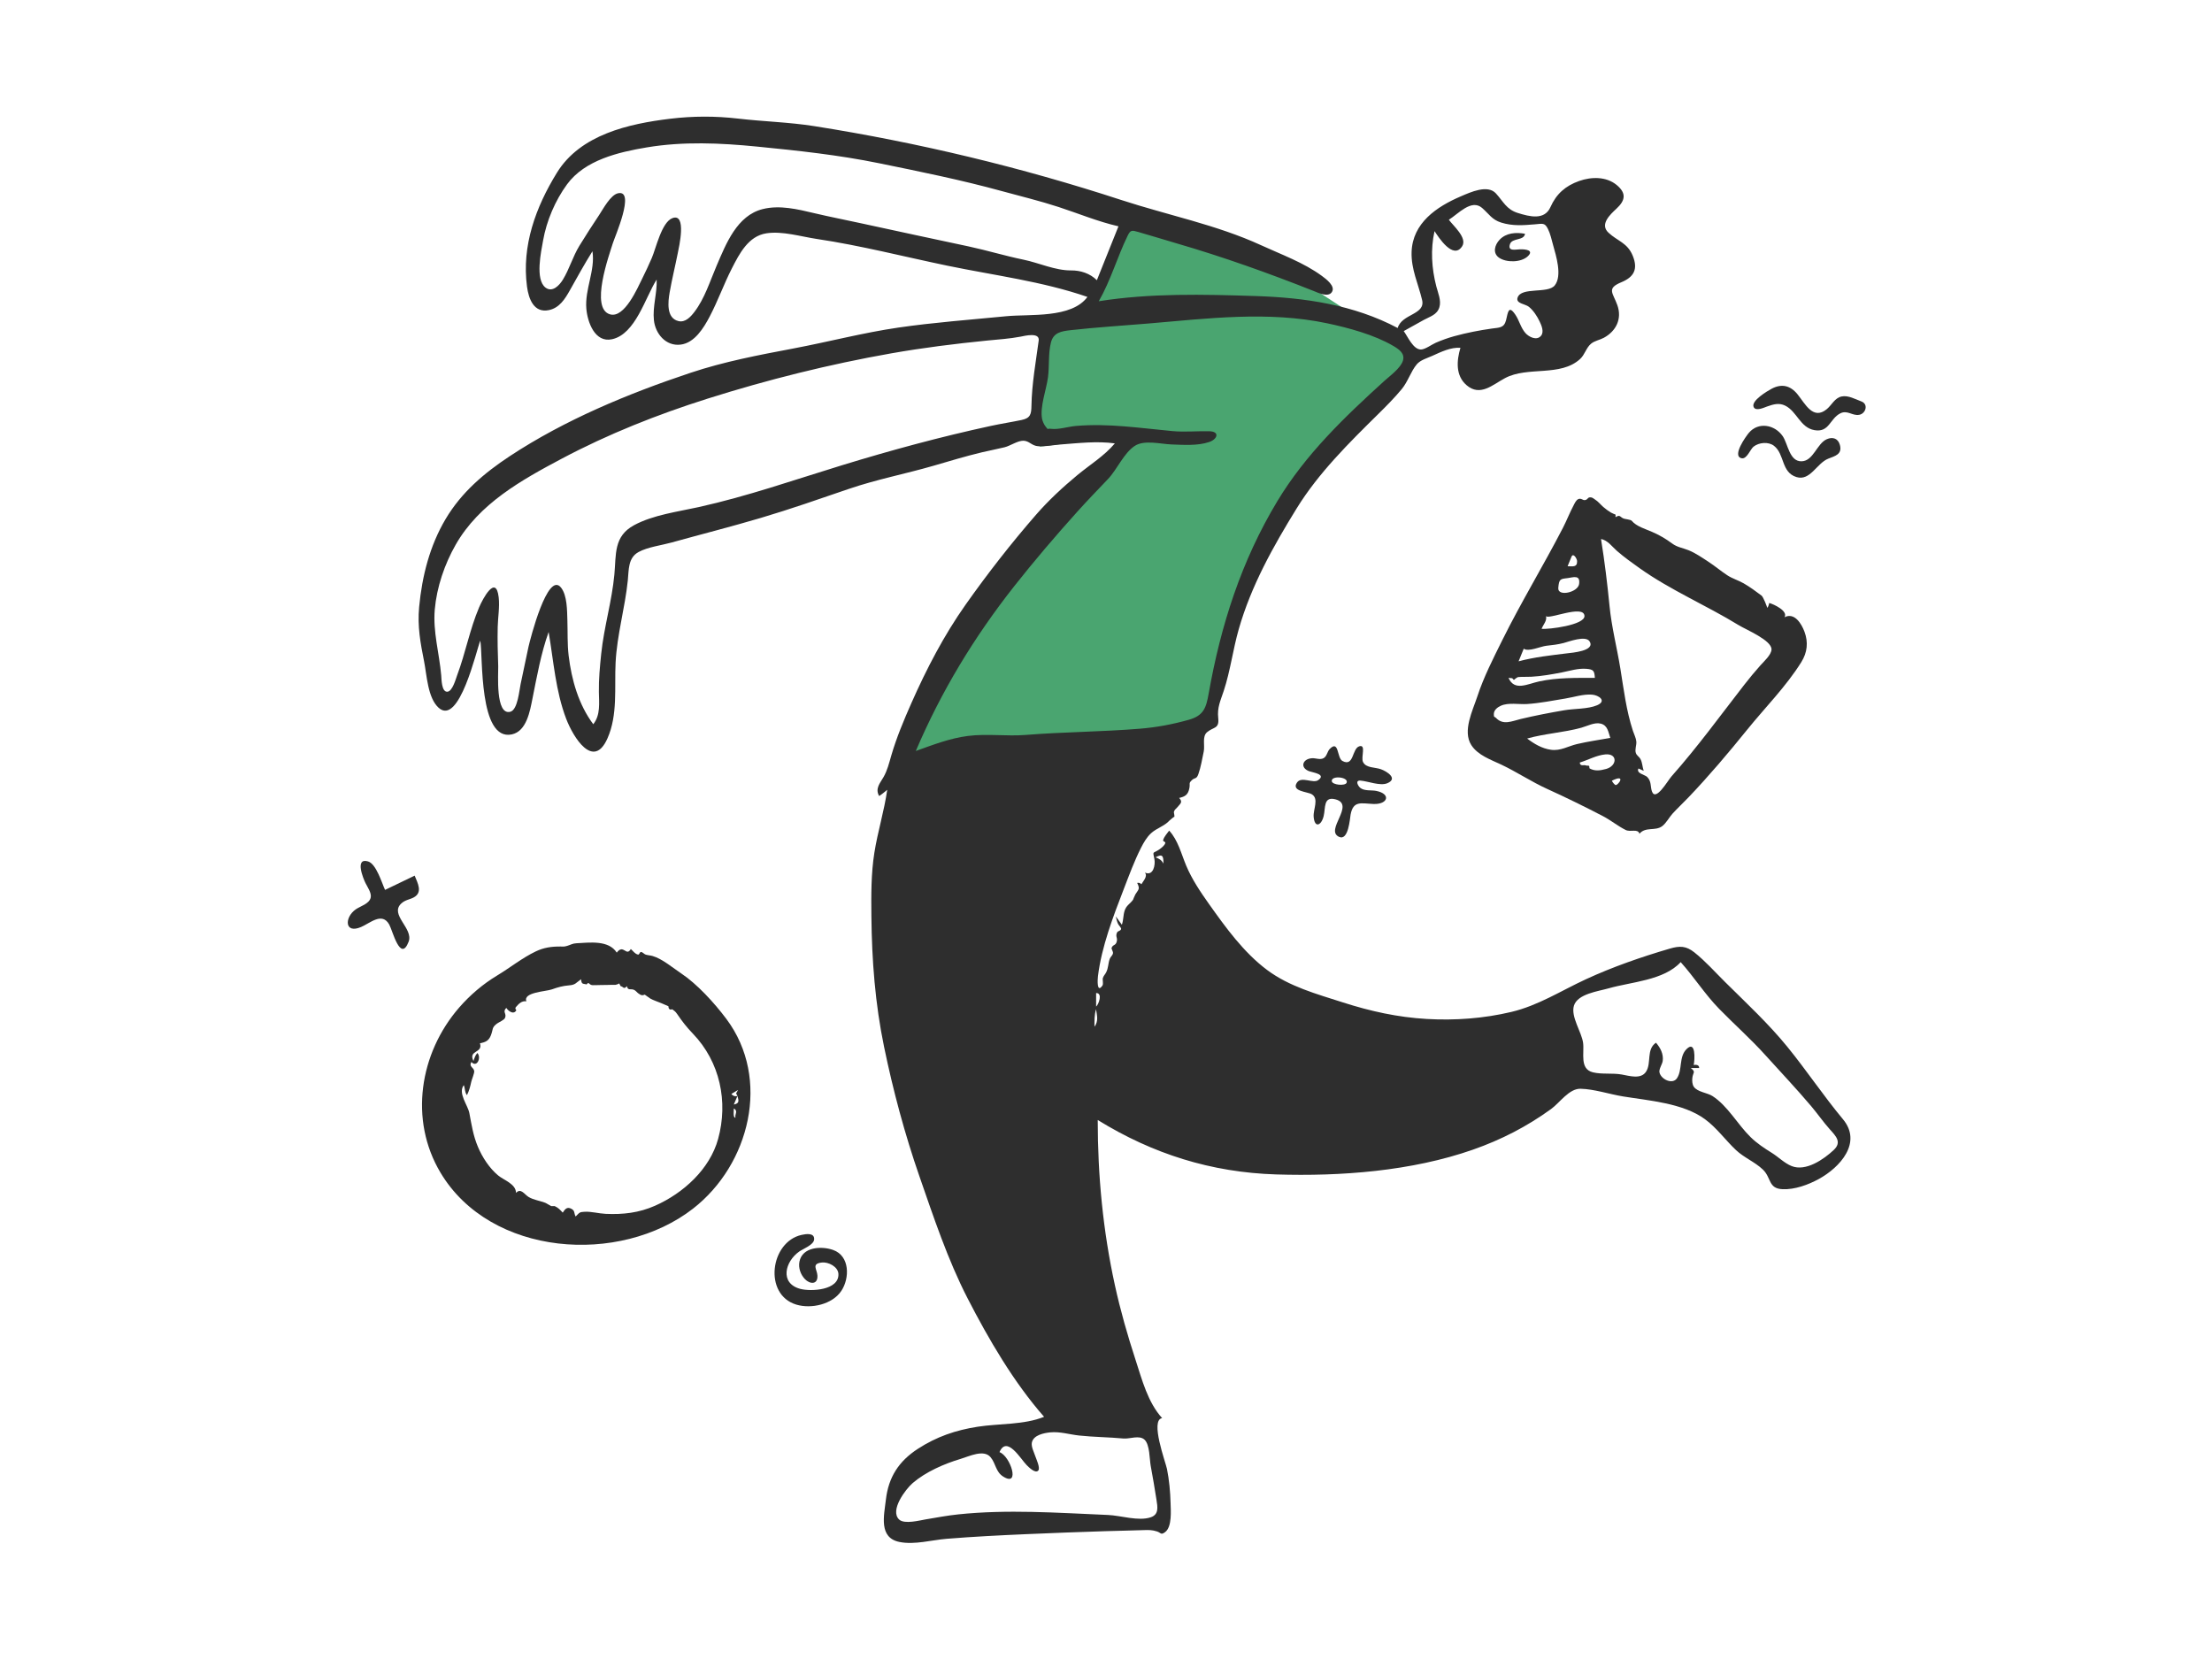 <svg xmlns="http://www.w3.org/2000/svg" viewBox="0 0 1024 768" version="1.1"><g id="react-group-221" stroke="none" stroke-width="1" fill="#FFFFFF00" fill-rule="evenodd"><g id="react-group-222"><rect id="react-rect-224" x="0" y="0" width="1024" height="768"></rect><path d="M525.318,94.758 C522.223,102.949 519.13,111.141 516.035,119.332 C514.051,124.581 512.069,129.829 510.086,135.078 C509.382,136.939 508.991,138.848 507.631,140.14 C504.425,143.182 498.671,145.118 494.818,147.258 C492.237,148.692 489.655,150.126 487.074,151.56 C485.743,152.3 482.792,153.229 481.859,154.457 C480.833,155.81 481.318,158.295 481.318,160.166 L481.318,176.32 L481.318,206.758 C494.651,205.091 507.985,203.425 521.318,201.758 C503.554,222.255 485.791,242.751 468.027,263.248 C463.649,268.299 458.334,273.161 455.072,279.038 C448.13,291.548 441.344,304.148 434.482,316.702 C428.094,328.387 421.706,340.073 415.318,351.758 L472.787,349.312 C487.666,348.679 502.951,349.631 517.287,345.414 C529.105,341.938 540.922,338.463 552.74,334.987 C554.312,334.524 559.208,334.001 560.322,332.736 C561.365,331.551 561.343,327.074 561.638,325.558 C567.216,296.888 574.317,265.294 590.597,240.615 C602.269,222.924 618.019,207.435 632.443,192.008 C638.073,185.987 643.801,180.038 649.231,173.834 C650.622,172.245 652.631,170.442 653.551,168.512 C654.145,167.265 654.975,164.889 654.606,163.782 C654.446,163.302 650.735,161.58 650.203,161.238 C646.442,158.821 642.714,156.353 638.978,153.897 C628.48,146.995 617.992,140.076 607.434,133.266 C599.203,127.956 590.995,122.326 582.313,117.763 C573.314,113.033 563.403,109.704 553.968,105.967 C544.434,102.19 534.882,98.456 525.318,94.758" id="react-path-225" fill="#4aa570"></path><g id="react-group-223" transform="translate(161, 54)" fill="#2E2E2E"><path d="M687.91,478.342 C683.332,482.656 674.995,488.446 668.405,485.813 C665.095,484.491 662.268,481.588 659.253,479.716 C655.711,477.516 652.381,475.315 649.378,472.383 C643.387,466.531 638.851,457.982 631.775,453.401 C629.397,451.861 624.755,451.531 623.105,449.072 C622.366,447.969 622.297,446.296 622.433,445.021 C622.729,442.275 624.212,442.437 621.734,440.421 L625.583,440.421 C625.657,438.934 624.173,438.811 623.067,439.003 C623.581,436.646 624.105,427.423 619.809,431.603 C616.085,435.226 617.948,441.237 615.311,445.161 C613.292,448.166 607.934,445.733 607.211,442.427 C606.886,440.942 608.522,438.623 608.717,437.167 C609.145,433.938 607.703,431.146 605.609,428.701 C601.015,431.762 603.619,438.097 601.001,442.119 C598.632,445.758 593.356,444.06 589.749,443.42 C585.425,442.652 580.536,443.429 576.399,442.408 C570.152,440.866 572.485,433.532 571.867,428.798 C571.204,423.727 566.079,416.689 567.619,411.573 C569.273,406.08 578.942,404.893 583.564,403.56 C594.127,400.513 609.194,399.927 617.047,391.397 C623.293,398.363 628.317,406.339 634.868,413.045 C641.944,420.288 649.502,426.975 656.295,434.51 C663.365,442.352 670.663,450.043 677.476,458.112 C680.449,461.632 683.059,465.425 686.134,468.861 C688.868,471.915 691.75,474.725 687.91,478.342 M373.947,342.869 C377.193,341.143 377.606,342.225 377.605,345.78 C376.671,344.073 375.744,343.616 373.947,342.869 M346.427,411.975 L346.427,405.709 C349.556,405.627 347.632,410.987 346.427,411.975 M345.662,421.307 C345.662,418.532 345.587,415.89 346.387,413.191 C346.807,416.132 347.609,418.678 345.662,421.307 M359.116,611.929 C361.99,612.198 366.419,610.218 368.836,612.473 C371.319,614.79 371.12,621.534 371.708,624.664 C372.68,629.837 373.541,635.027 374.36,640.225 C374.897,643.633 375.561,647.094 371.708,648.398 C366.014,650.324 357.878,647.575 351.943,647.325 C340.219,646.832 328.5,646.146 316.766,645.908 C305.393,645.678 293.994,645.86 282.673,647.043 C277.559,647.577 272.558,648.521 267.496,649.375 C264.828,649.826 257.679,651.711 255.269,649.462 C250.735,645.228 258.273,635.343 261.515,632.551 C267.532,627.37 276.089,623.634 283.634,621.384 C287.666,620.181 294.388,616.804 297.564,620.581 C300.001,623.478 299.904,627.345 303.396,629.54 C311.487,634.626 306.753,620.037 301.697,618.241 C305.092,610.295 311.563,621.514 314.247,624.209 C315.202,625.168 318.308,628.33 319.657,626.74 C320.667,625.55 318.65,621.286 318.276,620.126 C317.708,618.364 316.271,615.684 316.684,613.773 C317.432,610.315 322.282,609.373 325.187,609.085 C329.692,608.639 334.111,610.067 338.565,610.544 C345.395,611.276 352.278,611.287 359.116,611.929 M313.884,286.218 C304.991,286.926 296.042,285.566 287.17,286.679 C278.776,287.733 270.866,290.815 262.953,293.646 C274.717,266.055 289.937,240.938 308.488,217.409 C317.726,205.69 327.662,194.052 337.644,182.961 C342.289,177.801 347.093,172.812 351.889,167.797 C356.167,163.323 359.232,155.725 364.366,152.384 C368.748,149.532 376.406,151.566 381.262,151.743 C386.751,151.943 393.431,152.442 398.784,150.615 C402.663,149.291 403.73,145.758 398.874,145.641 C393.147,145.502 387.514,146.099 381.712,145.562 C366.679,144.173 352.188,141.89 337.033,143.185 C333.561,143.481 328.991,144.96 325.584,144.516 C323.134,144.195 324.745,145.427 323.042,143.461 C322.39,142.709 321.604,140.941 321.411,139.942 C320.326,134.331 323.407,126.313 324.144,120.664 C324.826,115.436 324.222,109.69 325.498,104.599 C326.66,99.966 330.202,99.348 334.564,98.853 C346.497,97.498 358.675,96.777 370.662,95.756 C398.018,93.426 426.243,89.911 453.413,95.669 C463.224,97.748 475.187,100.963 483.951,106.111 C486.692,107.72 489.457,109.615 488.46,112.949 C487.426,116.41 482.356,120.066 479.845,122.346 C461.286,139.194 443.361,156.379 430.324,177.997 C413.698,205.564 404.157,235.337 398.559,266.926 C397.355,273.722 396.237,277.279 389.245,279.235 C381.739,281.336 374.494,282.701 366.711,283.34 C349.117,284.785 331.469,284.815 313.884,286.218 M319.843,103.658 C318.495,113.693 316.67,123.706 316.49,133.82 C316.422,137.64 316.06,139.554 311.998,140.406 C307.209,141.41 302.34,142.158 297.529,143.2 C274.31,148.232 251.53,154.412 228.814,161.368 C206.737,168.13 185.023,175.737 162.45,180.746 C152.74,182.901 141.378,184.353 132.534,189.124 C123.02,194.258 124.272,202.675 123.418,211.92 C122.277,224.272 118.614,236.232 117.326,248.579 C116.71,254.479 116.149,260.414 116.242,266.351 C116.321,271.412 117.046,277.008 113.644,281.267 C106.819,272.143 103.584,260.667 102.239,249.484 C101.585,244.048 101.844,238.568 101.657,233.107 C101.506,228.71 101.604,221.716 98.74,218.044 C92.514,210.064 84.417,242.044 83.647,245.459 C82.352,251.207 81.284,257.003 79.994,262.752 C79.422,265.3 78.688,274.563 75.274,275.486 C68.199,277.4 69.752,257.519 69.64,254.492 C69.416,248.382 69.264,242.265 69.407,236.15 C69.511,231.736 70.365,226.946 69.858,222.53 C68.613,211.687 62.516,223.111 60.802,227.147 C56.471,237.336 54.512,248.242 50.628,258.594 C49.982,260.316 48.464,266.113 46.059,266.221 C43.383,266.34 43.404,260.353 43.251,258.604 C42.363,248.465 39.364,238.397 40.269,228.153 C41.183,217.809 44.809,207.175 49.94,198.178 C60.788,179.156 80.378,168.234 99.142,158.285 C120.616,146.901 143.287,137.907 166.442,130.58 C194.29,121.768 222.884,114.638 251.65,109.564 C266.285,106.983 281.146,105.137 295.931,103.657 C301.127,103.137 306.325,102.833 311.454,101.844 C313.39,101.47 320.375,99.693 319.843,103.658 M334.802,71.183 C327.465,71.241 319.97,67.684 312.822,66.214 C304.312,64.462 296.001,61.927 287.506,60.098 C270.871,56.517 254.227,53.025 237.607,49.365 C230.392,47.776 223.142,46.393 215.955,44.686 C208.266,42.86 199.959,40.824 192.089,42.791 C180.16,45.773 175.121,58.824 170.741,69.009 C167.647,76.203 165.223,84.222 160.398,90.482 C158.68,92.714 156.238,95.376 153.123,94.653 C147.336,93.311 148.255,85.653 148.992,81.42 C150.06,75.277 151.573,69.206 152.784,63.091 C153.272,60.623 157.054,44.47 150.302,46.971 C145.293,48.826 142.643,61.044 140.747,65.408 C139.338,68.651 137.845,71.873 136.264,75.036 C134.154,79.255 128.134,93.352 121.469,91.534 C111.931,88.932 121.08,63.857 122.705,58.572 C123.597,55.671 133.292,33.67 125.109,35.468 C121.624,36.235 118.229,42.708 116.452,45.391 C113.301,50.15 110.16,54.943 107.194,59.819 C104.143,64.834 102.585,70.542 99.559,75.484 C97.967,78.085 94.718,81.551 91.546,79.143 C86.601,75.392 89.532,62.344 90.398,57.41 C92.009,48.237 96.011,38.833 101.502,31.334 C109.753,20.066 125.322,16.425 138.414,14.236 C155.313,11.41 172.447,12.183 189.417,13.855 C208.502,15.736 227.296,17.75 246.108,21.596 C265.067,25.472 284.036,29.317 302.703,34.443 C311.497,36.858 320.417,38.999 329.086,41.834 C338.302,44.847 347.296,48.597 356.769,50.768 C353.437,59.083 350.104,67.398 346.772,75.714 C343.583,72.559 339.23,71.147 334.802,71.183 M498.125,94.096 C501.047,92.498 504.275,91.744 505.341,88.212 C506.284,85.091 504.673,81.555 503.903,78.559 C501.749,70.171 501.182,61.482 503.088,52.995 C504.91,55.776 511.73,66.473 515.878,59.997 C518.38,56.091 511.676,50.472 509.719,47.726 C514.013,45.076 520.146,37.964 525.094,42.253 C528.292,45.026 529.646,47.696 533.955,49.044 C539.186,50.681 544.111,50.306 549.453,49.854 C553.193,49.538 554.094,49.039 555.555,51.919 C556.702,54.183 557.295,56.985 557.965,59.416 C559.285,64.209 562.342,73.653 558.722,78.143 C555.551,82.076 543.245,78.704 541.536,83.781 C540.604,86.55 545.052,86.649 546.752,88.019 C548.857,89.715 550.598,92.414 551.742,94.825 C552.589,96.608 553.877,99.554 552.435,101.377 C550.443,103.899 546.751,101.986 545.145,100.153 C543.013,97.718 542.321,94.389 540.542,91.737 C537.277,86.871 537.082,90.742 536.193,94.236 C535.27,97.866 533.086,97.616 529.741,98.082 C523.872,98.901 517.941,100.056 512.228,101.629 C509.3,102.435 506.462,103.462 503.673,104.662 C501.876,105.434 498.761,107.773 496.811,107.795 C493.198,107.836 490.693,101.793 488.828,99.272 C491.925,97.543 495.013,95.798 498.125,94.096 M692.154,464.119 C683.13,453.287 675.315,441.519 666.412,430.592 C657.631,419.815 647.472,410.392 637.617,400.631 C632.966,396.024 628.51,390.97 623.376,386.888 C619.546,383.842 616.599,383.795 611.992,385.144 C598.902,388.978 585.573,393.593 573.185,399.314 C561.65,404.642 551.143,411.483 538.633,414.454 C525.864,417.487 512.587,418.461 499.5,417.709 C486.076,416.938 473.415,414.145 460.649,410.04 C448.559,406.152 435.953,402.757 425.613,395.051 C414.773,386.973 406.398,375.354 398.638,364.426 C394.709,358.894 390.809,353.084 388.162,346.814 C385.865,341.373 384.364,334.951 380.242,330.516 C379.231,331.949 377.973,333.178 377.459,334.861 C377.225,335.626 378.603,335.602 378.462,336.21 C378.195,337.355 376.671,338.523 375.785,339.146 C372.602,341.386 372.583,339.603 373.418,343.792 C373.904,346.234 372.984,351.743 369.002,349.943 C370.468,351.698 368.139,353.913 367.378,355.359 C366.855,354.758 366.204,354.549 365.426,354.73 C366.882,357.63 366.022,357.707 364.611,360.01 C364.353,360.431 363.44,362.634 363.571,362.448 C362.129,364.502 360.463,365.019 359.622,367.577 C358.931,369.678 359.108,371.988 358.338,374.086 C357.407,372.799 356.476,371.512 355.545,370.226 C355.735,371.238 356.115,372.736 356.557,373.654 C356.835,374.228 358.027,375.568 358.011,375.881 C357.946,377.051 356.486,376.77 356.07,377.779 C355.289,379.672 356.418,379.951 355.992,381.798 C355.504,383.918 354.194,383.07 353.571,384.877 C353.453,385.22 354.373,386.57 354.227,387.31 C354.022,388.356 353.074,388.941 352.739,389.871 C351.887,392.237 352.197,393.969 351.014,396.238 C350.556,397.118 349.889,397.704 349.566,398.704 C349.283,399.584 349.892,401.457 349.346,402.245 C346.708,406.044 347.079,399.5 347.279,397.877 C348.958,384.25 354.345,370.186 359.275,357.449 C361.725,351.121 364.11,344.595 367.181,338.534 C368.417,336.093 369.844,333.574 371.887,331.707 C374.471,329.345 378.137,328.4 380.477,325.762 C380.108,326.178 383.014,323.428 382.549,324.332 C382.965,323.524 382.239,322.43 382.497,321.648 C382.818,320.677 383.425,320.473 384.101,319.623 C385.316,318.097 386.759,317.337 384.851,315.393 C387.683,314.767 389.037,313.848 389.603,310.815 C390.016,308.596 389.182,308.741 390.638,307.262 C392.099,305.776 392.839,306.936 393.76,304.363 C394.861,301.284 395.592,297.097 396.252,293.875 C396.828,291.062 395.43,286.925 397.801,284.939 C400.804,282.424 403.491,283.489 402.953,278.431 C402.428,273.5 403.96,270.513 405.5,265.847 C408.573,256.532 409.761,246.697 412.455,237.271 C418.206,217.155 428.365,199.018 439.289,181.311 C449.383,164.949 463.495,151.009 477.122,137.584 C480.853,133.907 484.543,130.177 487.893,126.146 C490.779,122.675 492.097,117.949 494.871,114.654 C496.556,112.653 499.693,111.797 502.046,110.736 C505.97,108.966 510.646,106.657 515.075,107.015 C513.315,112.948 512.741,119.881 517.935,124.33 C524.236,129.727 529.947,124.12 535.723,121.043 C546.251,115.434 561.308,120.583 570.488,112.176 C572.675,110.174 573.285,106.975 575.557,105.105 C577.225,103.734 579.598,103.386 581.476,102.364 C587.181,99.259 589.95,93.575 587.729,87.296 C585.699,81.556 582.544,79.565 589.566,76.656 C595.266,74.296 597.433,70.74 594.853,64.409 C592.393,58.373 587.887,57.678 583.623,53.728 C579.493,49.902 584.237,45.449 587.331,42.577 C591.321,38.872 592.084,35.533 587.458,31.68 C582.614,27.646 575.699,27.787 570.052,29.782 C563.666,32.037 559.459,35.786 556.757,41.861 C554.005,48.046 547.184,46.32 541.66,44.596 C536.377,42.948 535.002,39.392 531.533,35.563 C527.675,31.304 519.812,34.946 515.262,36.892 C504.054,41.682 492.916,49.242 492.471,62.633 C492.206,70.618 495.583,77.405 497.339,84.9 C498.945,91.754 487.934,91.214 486.027,97.844 C465.686,87.076 443.033,83.781 420.295,83.048 C396.128,82.268 371.613,81.643 347.652,85.455 C353.214,75.765 356.151,65.139 360.99,55.184 C362.383,52.318 362.983,52.563 366.057,53.429 C371.962,55.092 377.823,56.953 383.716,58.666 C405.244,64.924 426.349,72.464 447.165,80.722 C449.188,81.525 453.705,83.754 455.478,81.33 C457.524,78.535 452.791,75.089 450.875,73.683 C442.493,67.534 432.106,63.802 422.719,59.488 C402.196,50.059 379.47,45.583 358.056,38.58 C311.827,23.459 264.001,11.975 215.959,4.39 C204.235,2.539 192.386,2.268 180.611,0.894 C170.181,-0.323 159.732,-0.295 149.303,0.962 C130.041,3.285 107.71,8.297 96.831,25.929 C87.01,41.849 80.454,59.748 82.96,78.632 C83.713,84.304 86.115,91.021 93.114,89.559 C97.969,88.545 100.547,84.42 102.801,80.394 C106.207,74.312 109.571,68.23 113.262,62.311 C114.631,71.186 109.656,79.913 110.438,88.954 C110.97,95.089 114.36,104.782 122.325,103.045 C133.242,100.665 137.735,83.61 142.984,75.428 C143.25,81.73 141.041,87.941 141.717,94.257 C142.384,100.496 147.259,106.386 154.106,105.531 C160.564,104.725 164.761,97.806 167.504,92.597 C171.321,85.348 174.063,77.576 177.791,70.279 C181.285,63.439 185.424,55.296 193.766,54.011 C201.211,52.863 209.743,55.52 217.097,56.616 C237.496,59.656 257.484,64.832 277.66,69.014 C299.293,73.497 321.437,76.22 342.403,83.454 C335.031,93.488 315.739,91.32 304.757,92.397 C288.161,94.025 271.352,95.25 254.85,97.652 C238.552,100.024 222.595,104.235 206.424,107.292 C190.338,110.333 174.28,113.379 158.715,118.565 C129.816,128.194 100.435,140.38 74.973,157.181 C63.126,164.999 52.602,173.934 45.284,186.274 C37.919,198.691 34.38,212.732 33.03,227.015 C32.19,235.909 33.617,243.606 35.34,252.262 C36.588,258.529 36.992,269.022 42.017,273.611 C51.608,282.37 59.571,246.842 61.342,242.551 C62.617,249.583 60.532,289.199 75.921,285.977 C82.789,284.54 84.347,275.113 85.486,269.435 C87.564,259.084 89.425,248.525 92.979,238.556 C95.26,251.988 96.211,265.982 101.125,278.811 C104.389,287.331 113.702,302.449 120.195,287.863 C125.065,276.924 123.394,264.369 123.978,252.755 C124.625,239.885 128.32,227.471 129.628,214.727 C130.135,209.79 129.676,204.226 134.637,201.532 C138.896,199.22 145.124,198.467 149.774,197.176 C163.547,193.352 177.41,189.837 191.118,185.78 C204.832,181.72 218.356,176.977 231.887,172.348 C244.828,167.921 258.041,165.404 271.139,161.613 C278.586,159.457 285.943,157.202 293.494,155.402 C297.008,154.565 300.565,153.913 304.071,153.046 C306.67,152.404 310.094,149.981 312.766,150.024 C315.516,150.069 316.55,152.397 319.703,152.58 C323.098,152.776 326.55,152.027 329.926,151.768 C338.151,151.137 346.894,150.117 355.1,151.257 C350.168,157.107 343.507,161.151 337.669,165.997 C330.936,171.586 324.42,177.621 318.669,184.221 C307.097,197.501 296.16,211.538 285.999,225.925 C275.976,240.118 267.906,255.649 260.89,271.517 C257.394,279.424 254,287.504 251.585,295.815 C250.593,299.229 249.783,302.656 247.992,305.761 C246.349,308.609 244.034,311.064 245.976,314.503 C247.313,313.666 248.514,312.626 249.723,311.621 C248.326,321.462 245.311,330.982 243.761,340.793 C242.233,350.459 242.295,360.4 242.394,370.162 C242.602,390.606 244.122,410.587 248.269,430.64 C252.463,450.917 257.851,471.04 264.645,490.601 C271.185,509.435 277.748,529.186 286.877,546.937 C296.627,565.897 308.226,585.831 322.339,601.88 C313.12,605.656 301.388,604.95 291.626,606.471 C281.422,608.061 272.595,611.062 263.899,616.708 C255.101,622.422 250.325,629.778 249.109,640.196 C248.245,647.611 245.678,657.877 255.406,659.825 C262.403,661.226 270.225,658.925 277.236,658.356 C289.5,657.362 301.782,656.741 314.073,656.205 C326.332,655.67 338.594,655.199 350.857,654.819 C356.625,654.64 362.396,654.55 368.162,654.343 C370.746,654.251 372.313,654.211 374.63,654.958 C376.462,655.549 376.328,656.776 378.368,655.259 C381.658,652.812 380.981,645.097 380.889,641.705 C380.749,636.47 380.253,631.175 379.232,626.039 C378.626,622.987 371.27,603.314 376.99,602.486 C370.345,595.184 367.691,584.757 364.706,575.605 C360.966,564.139 357.683,552.705 355.106,540.912 C349.601,515.721 347.168,490.255 347.168,464.48 C372.686,480.209 399.685,488.729 429.741,489.679 C459.623,490.624 492.452,488.17 520.827,478.229 C533.967,473.625 545.737,467.579 557.003,459.434 C561.041,456.515 565.367,449.903 570.667,450.016 C576.992,450.152 584.075,452.546 590.356,453.57 C602.368,455.528 618.046,456.633 628.216,464.063 C633.74,468.099 637.699,473.748 642.629,478.398 C646.379,481.936 651.338,483.857 655.06,487.395 C659.076,491.212 657.481,496.199 664.14,496.508 C669.832,496.771 676.073,494.481 680.982,491.793 C690.776,486.43 701.206,474.983 692.154,464.119" id="react-path-226"></path><path d="M598.018,209.031 C612.351,219.212 628.791,226.167 643.769,235.336 C647.518,237.631 659.198,242.396 659.085,246.653 C659.019,249.142 655.509,252.263 653.972,253.988 C651.339,256.943 648.862,259.929 646.432,263.055 C635.31,277.37 624.836,291.82 612.782,305.416 C610.967,307.461 605.5,317.226 603.735,312.376 C602.935,310.177 603.594,307.706 601.509,305.656 C600.436,304.6 596.289,304.018 597.497,301.753 C598.302,302.115 599.108,302.478 599.914,302.839 C599.288,301.029 599.334,299.046 598.396,297.335 C597.813,296.272 596.674,295.769 596.279,294.572 C595.733,292.918 596.659,290.996 596.504,289.291 C596.351,287.591 595.47,285.984 594.944,284.38 C591.825,274.872 590.706,265.287 589.109,255.477 C587.529,245.77 585.068,236.367 584.102,226.552 C583.081,216.185 581.83,205.839 580.161,195.555 C583.14,195.973 585.43,199.21 587.537,201.04 C590.849,203.916 594.445,206.493 598.018,209.031 M586.782,309.398 C586.098,308.861 585.563,308.201 585.177,307.419 C592.202,303.939 587.963,309.876 586.782,309.398 M582.51,301.976 C579.448,302.82 577.248,302.991 574.887,301.731 C574.663,301.612 574.921,300.691 574.517,300.502 C574.164,300.338 573.625,300.541 573.323,300.387 C572.295,299.864 570.495,301.01 570.32,299.008 C574.228,297.812 578.071,295.605 582.197,295.233 C587.931,294.717 587.666,300.554 582.51,301.976 M569.094,290.436 C564.916,291.413 561.474,293.695 557.035,293.099 C552.868,292.541 549.247,290.38 545.96,287.89 C554.183,285.562 562.806,285.142 571.022,282.89 C573.697,282.157 577.212,280.224 580.095,281.003 C583.298,281.869 583.5,284.869 584.46,287.599 C579.334,288.521 574.169,289.25 569.094,290.436 M542.963,278.852 C538.949,279.811 534.846,281.908 531.49,278.289 C530.948,277.705 530.474,278.288 530.538,276.489 C530.605,274.592 532.327,273.37 533.808,272.702 C537.29,271.132 542.171,272.147 545.869,271.916 C551.768,271.549 557.772,270.323 563.607,269.379 C567.647,268.726 571.82,267.276 575.949,267.562 C579.137,267.783 582.983,270.5 578.337,272.482 C574.106,274.288 567.762,274.011 563.178,274.793 C556.402,275.949 549.65,277.254 542.963,278.852 M539.042,259.968 C539.302,260.233 539.562,260.498 539.822,260.763 C539.779,260.753 541.361,259.472 541.78,259.435 C543.815,259.258 545.862,259.398 547.9,259.283 C552.596,259.018 557.329,258.2 561.941,257.299 C565.698,256.565 569.525,255.3 573.392,255.617 C576.74,255.891 577.092,256.577 577.311,259.808 C568.765,259.808 559.962,259.628 551.563,261.437 C546.095,262.614 540.069,266.12 537.33,259.8 C537.901,259.856 538.471,259.912 539.042,259.968 M544.385,246.289 C546.504,247.903 552.281,245.219 554.821,244.951 C557.579,244.659 560.174,244.356 562.847,243.669 C565.217,243.059 573.058,240.013 574.876,242.926 C577.663,247.389 566.378,248.208 564.589,248.429 C557.086,249.356 549.301,250.178 542,252.146 C542.795,250.194 543.59,248.242 544.385,246.289 M554.677,231.13 C555.225,233.193 572.193,225.591 572.502,231.116 C572.74,235.355 555.714,237.467 552.653,237.095 C553.37,235.143 555.277,233.395 554.677,231.13 M560.374,218.163 C560.735,214.002 561.293,214.026 564.63,213.634 C567.175,213.335 570.673,211.843 570.011,216.379 C569.444,220.263 560.011,222.362 560.374,218.163 M566.439,203.846 C567.242,201.612 569.049,204.619 569.087,205.755 C569.188,208.778 566.896,208.124 564.69,208.124 C565.304,206.712 565.888,205.284 566.439,203.846 M594.366,187.077 C593.916,186.535 591.39,186.328 590.671,186.065 C588.903,185.417 589.154,184.036 586.892,185.398 C586.779,185.284 586.994,184.26 586.871,184.213 C586.809,184.189 585.224,183.591 584.709,183.261 C583.466,182.465 582.346,181.686 581.204,180.687 C579.99,179.626 578.774,178.086 577.387,177.241 C576.802,176.885 576.324,176.38 575.619,176.271 C573.79,175.989 574.314,177.263 572.715,177.516 C571.73,177.672 571.013,176.522 569.725,177.018 C568.612,177.446 567.966,179.007 567.47,179.936 C565.667,183.317 564.276,186.956 562.511,190.373 C553.485,207.846 543.226,224.656 534.483,242.292 C530.272,250.788 525.878,259.343 522.914,268.372 C520.777,274.884 515.951,284.397 520.103,290.904 C523.122,295.635 529.167,297.678 533.99,299.964 C541.247,303.404 547.937,307.9 555.274,311.235 C564.023,315.212 572.519,319.372 581.047,323.813 C584.684,325.707 587.966,328.435 591.591,330.229 C593.808,331.326 597.232,329.454 597.954,331.969 C600.733,328.603 605.231,330.847 608.446,328.477 C610.337,327.083 611.719,324.337 613.296,322.62 C615.662,320.046 618.23,317.658 620.644,315.129 C630.225,305.084 639.072,294.622 647.789,283.833 C656.115,273.53 665.842,263.796 672.875,252.518 C675.668,248.041 676.174,243.346 674.331,238.4 C672.985,234.792 669.743,229.344 665.112,231.733 C666.868,228.817 660.094,225.703 658.039,225.133 C658.008,225.125 657.603,227.365 657.03,227.309 C657.234,227.329 655.308,222.346 654.462,221.707 C651.95,219.806 648.894,217.588 646.153,216.023 C643.639,214.588 640.986,213.877 638.551,212.271 C635.599,210.325 632.889,208.017 629.926,206.084 C627.065,204.218 623.876,202.012 620.714,200.729 C617.972,199.616 615.51,199.398 613.043,197.574 C609.991,195.317 607.329,193.786 603.809,192.231 C600.764,190.886 596.544,189.711 594.366,187.077" id="react-path-227"></path><path d="M178.709,457.32 C179.269,456.005 179.827,454.69 180.387,453.376 C181.079,455.668 181.273,456.808 178.709,457.32 M179.454,463.394 C178.241,463.611 178.719,459.806 178.719,459.143 C180.814,460.329 179.079,461.751 179.454,463.394 M177.563,452.417 C178.597,451.806 179.631,451.196 180.665,450.585 C179.225,453.253 179.79,451.586 180.384,453.368 C179.298,453.68 178.242,453.316 177.563,452.417 M171.435,473.269 C167.559,487.332 155.248,498.423 142.245,504.168 C134.773,507.468 127.427,508.294 119.358,507.926 C116.246,507.784 112.584,506.773 109.589,506.961 C107.283,507.106 107.387,507.206 105.477,509.158 C104.632,507.602 105.244,506.51 103.549,505.604 C101.434,504.474 100.556,505.79 99.507,507.355 C98.134,505.932 97.572,505.189 95.793,504.344 C95.849,504.371 94.09,504.304 94.162,504.326 C93.844,504.228 91.931,502.998 91.332,502.774 C88.874,501.852 86.032,501.473 83.764,500.15 C81.78,498.995 80.146,495.752 77.876,498.244 C77.874,494.08 72.265,492.353 69.636,490.172 C65.528,486.764 62.262,481.718 60.214,476.837 C58.03,471.632 57.301,466.642 56.279,461.278 C55.565,457.53 50.889,452.112 53.697,448.33 C54.366,449.916 54.052,451.54 55.163,452.978 C56.163,451.051 56.713,448.895 57.165,446.786 C57.387,445.753 58.673,442.721 58.527,441.821 C58.23,439.979 55.95,439.879 57.214,437.621 C59.836,440.474 61.952,435.464 59.971,433.467 C58.993,434.57 58.634,435.823 58.183,437.189 C55.605,431.985 62.74,433.661 61.179,428.963 C63.783,428.462 65.28,427.806 66.27,425.233 C67.371,422.37 66.561,421.746 69.061,419.854 C69.921,419.204 72.353,418.269 72.798,417.199 C73.659,415.132 71.468,414.519 73.387,412.582 C74.035,413.719 76.561,415.97 77.944,413.828 C78.221,413.401 77.058,413.098 77.904,412.114 C79.157,410.658 80.559,409.23 82.678,409.536 C81,405.341 91.722,405.009 94.468,404.019 C97.22,403.028 99.555,402.377 102.473,402.147 C105.388,401.917 105.533,401.063 108.001,399.308 C108.21,401.819 108.814,401.267 110.599,401.71 C111.028,400.974 111.468,400.891 111.918,401.462 C112.366,401.888 112.914,402.088 113.56,402.064 C114.54,402.115 115.652,401.987 116.679,402.008 C119.09,402.055 121.577,401.854 123.942,401.905 C124.552,401.803 125.122,401.591 125.656,401.268 C125.879,401.688 126.103,402.109 126.325,402.53 C127.578,402.687 127.675,404.257 129.216,402.54 C129.672,404.723 130.982,403.587 132.366,404.179 C133.628,404.72 133.829,405.584 134.994,406.187 C135.76,406.808 136.581,406.89 137.459,406.435 C138.294,407.054 139.142,407.655 140.002,408.238 C141.587,409.133 143.455,409.681 145.125,410.388 C146.236,410.846 147.34,411.323 148.435,411.817 C148.468,413.139 149.061,413.606 150.213,413.217 C151.254,414.088 151.547,414.054 152.557,415.537 C154.845,418.898 156.875,421.509 159.765,424.513 C172.326,437.573 176.185,456.037 171.435,473.269 M175.29,417.735 C169.619,410.141 161.592,401.445 154.379,396.649 C150.723,394.217 145.591,389.852 141.12,388.566 C140.06,388.261 138.963,388.241 137.921,387.921 C137.116,387.674 136.678,386.848 135.76,386.699 C135.118,386.595 135.047,388.032 134.365,387.9 C132.939,387.622 132.035,386.207 131.028,385.322 C128.865,389.049 127.691,382.781 124.515,386.995 C120.735,381.068 111.855,382.364 105.819,382.663 C104.029,382.751 103.188,383.388 101.601,383.86 C100.124,384.299 99.978,384.186 98.365,384.174 C94.348,384.143 90.782,384.648 87.069,386.412 C80.831,389.375 75.105,393.992 69.18,397.563 C62.558,401.554 56.589,406.634 51.523,412.471 C33.209,433.577 28.312,464.384 42.915,488.852 C66.11,527.713 125.941,531.866 159.844,505.498 C186.037,485.125 196.005,445.469 175.29,417.735" id="react-path-228"></path><path d="M462.379,308.377 C461.728,309.93 455.649,309.407 455.516,307.576 C455.318,304.84 463.51,305.678 462.379,308.377 M468.836,307.361 C472.281,307.641 477.941,309.981 481.261,308.567 C486.328,306.409 481.007,303.097 478.289,302.107 C475.523,301.1 471.403,301.635 469.981,298.743 C468.911,296.568 471.555,290.496 468.275,291.472 C464.833,292.496 465.834,301.194 460.433,298.262 C457.857,296.863 458.908,288.341 454.593,292.695 C453.412,293.886 453.309,296.073 451.745,296.961 C450.149,297.868 448.147,296.923 446.462,297.002 C442.001,297.211 440.58,301.384 445.1,303.039 C446.773,303.652 453.079,304.4 449.259,307.134 C446.852,308.856 441.505,305.242 439.438,308.24 C436.597,312.358 444.207,312.451 446.251,313.683 C449.715,315.769 446.854,320.642 447.13,324.112 C447.553,329.414 450.633,328.306 451.752,323.819 C452.701,320.012 451.525,314.532 457.264,316.045 C466.61,318.509 452.067,330.374 458.913,333.41 C463.278,335.346 463.896,324.881 464.235,323.079 C465.49,316.428 469.226,317.98 474.886,318.184 C481.498,318.422 483.094,313.531 476.092,312.13 C473.858,311.683 470.785,312.248 468.845,310.825 C467.697,309.984 466.119,307.141 468.836,307.361" id="react-path-229"></path><path d="M224.711,524.656 C219.36,522.74 210.408,523.154 209.084,530.065 C208.53,532.958 209.609,536.018 211.607,538.12 C213.924,540.557 217.614,540.783 217.417,536.539 C217.28,533.602 214.485,531.051 219.399,530.459 C222.457,530.091 226.98,532.378 227.132,535.756 C227.476,543.37 214.296,543.967 209.439,542.65 C199.799,540.038 202.418,529.941 209.038,525.333 C210.748,524.142 215.655,522.308 215.879,519.835 C216.177,516.555 212.121,517.225 210.133,517.657 C195.52,520.838 192.335,545.318 207.604,549.933 C214.538,552.028 224.303,549.865 228.482,543.585 C232.4,537.697 232.453,527.428 224.711,524.656" id="react-path-230"></path><path d="M30.957,351.36 C26.389,353.559 21.821,355.758 17.254,357.957 C15.744,354.726 13.193,345.899 9.363,344.772 C3.163,342.947 7.111,352.569 8.181,354.769 C9.06,356.576 11.099,359.376 10.604,361.53 C9.94,364.432 5.846,365.46 3.703,366.957 C-1.6,370.663 -1.558,378.446 6.122,375.148 C10.468,373.281 15.849,368.104 19.18,373.982 C20.718,376.694 24.362,391.846 28.168,381.937 C30.523,375.802 19.188,369.428 24.776,364.238 C26.575,362.568 28.681,362.427 30.478,361.467 C34.818,359.148 32.371,354.863 30.957,351.36" id="react-path-231"></path><path d="M700.644,131.82 C697.921,130.824 694.552,128.879 691.525,129.542 C688.308,130.246 687.013,133.468 684.674,135.405 C678.315,140.672 674.611,132.822 671.117,128.52 C667.817,124.458 663.791,123.472 659.135,125.968 C657.28,126.963 649.465,131.522 650.828,134.443 C651.808,136.545 655.669,134.658 656.986,134.199 C659.845,133.204 662.5,132.333 665.424,133.784 C670.909,136.504 672.332,143.963 678.968,145.126 C685.83,146.329 686.055,139.799 690.952,137.341 C694.235,135.694 696.522,138.61 699.689,138.029 C702.707,137.476 704.103,133.084 700.644,131.82" id="react-path-232"></path><path d="M645.244,158.137 C647.671,158.664 649.255,153.957 650.774,152.763 C653.294,150.784 657.663,150.385 660.229,152.377 C665.24,156.265 663.513,164.659 670.648,166.847 C677.025,168.803 680.029,160.404 685.397,158.313 C688.518,157.097 691.944,156.301 690.726,151.938 C689.885,148.921 687.407,148.146 684.713,149.305 C680.083,151.295 678.511,159.402 673.022,159.547 C667.343,159.697 666.727,151.51 664.289,147.944 C660.572,142.509 652.931,141.196 648.589,146.393 C647.278,147.961 640.622,157.136 645.244,158.137" id="react-path-233"></path><path d="M532.987,65.326 C536.363,67.636 543.091,67.556 546.201,64.691 C549.366,61.776 545.141,61.328 542.563,61.417 C540.58,61.486 536.868,62.469 537.998,59.044 C539.001,56.005 544.514,57.552 544.974,54.216 C540.825,53.472 536.255,53.74 533.186,57.001 C530.967,59.358 529.827,63.163 532.987,65.326" id="react-path-234"></path></g></g></g></svg>